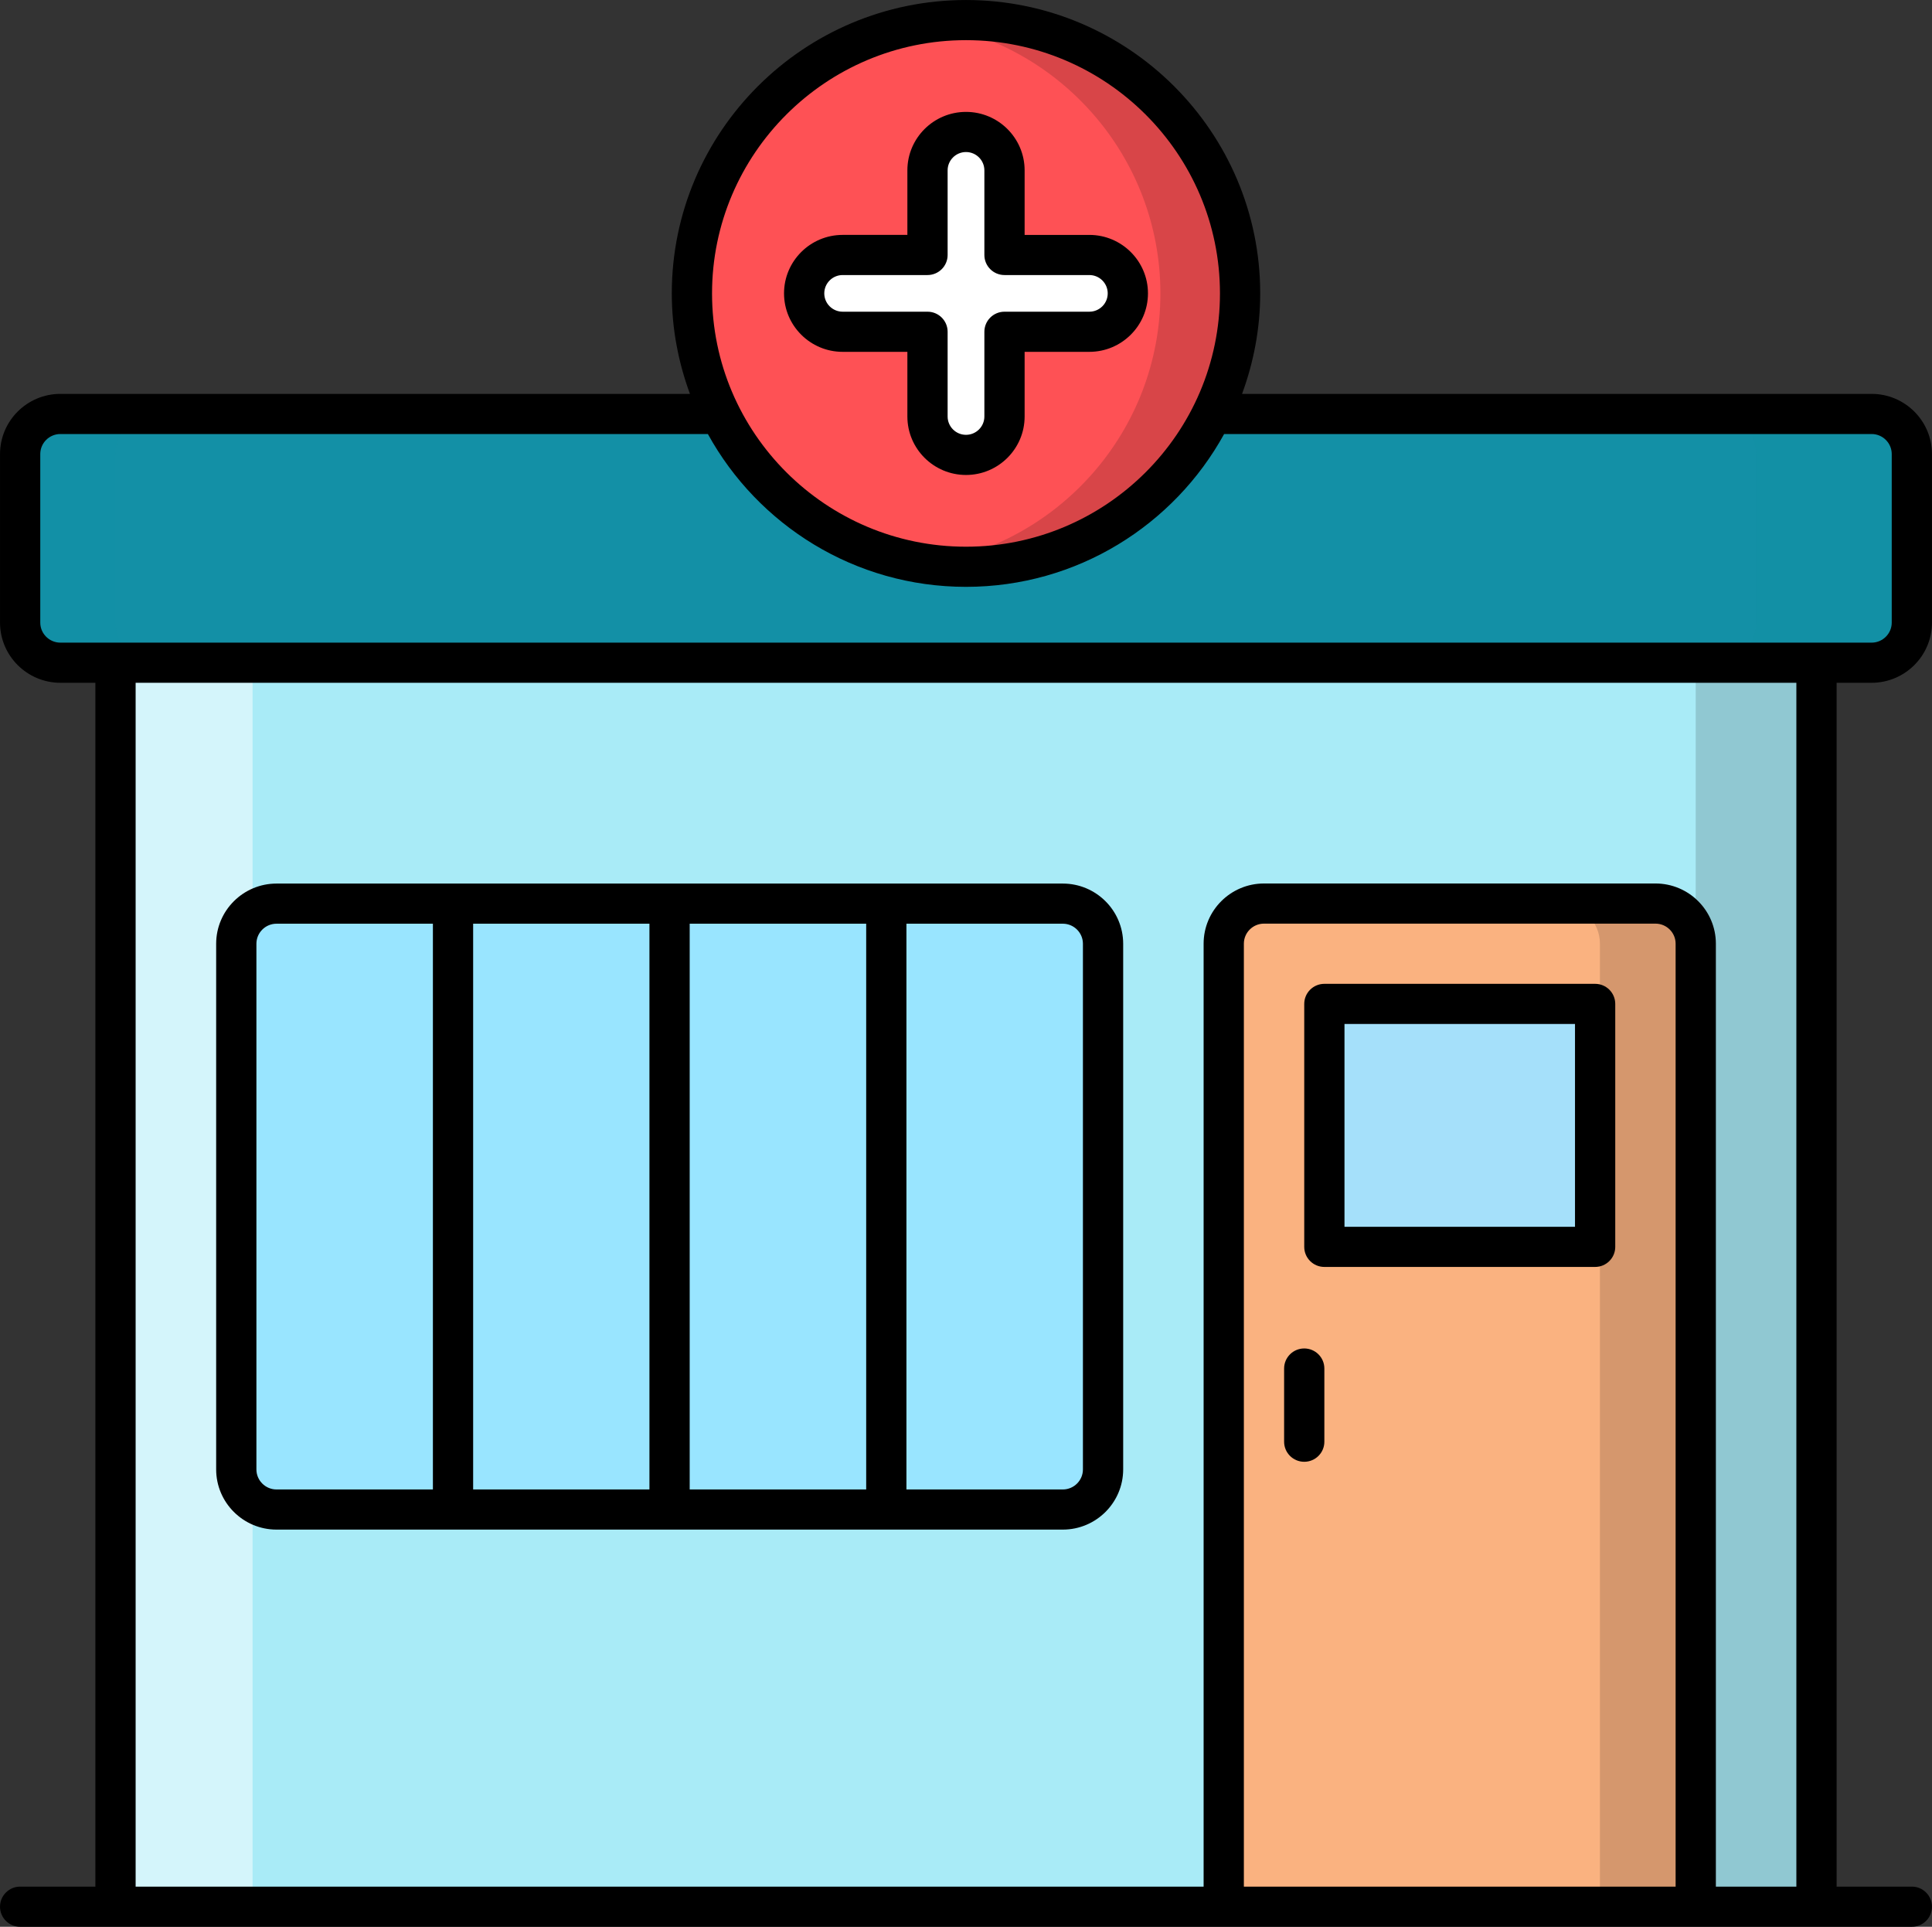 <svg width="344" height="343" viewBox="0 0 344 343" fill="none" xmlns="http://www.w3.org/2000/svg">
<rect x="0" y="0" width="344" height="343" fill="#333333" stroke="none"/>
<g clip-path="url(#clip0_2_2)">
<path d="M340.414 80.836V110.829C340.414 114.776 337.205 117.975 333.247 117.975H10.753C6.795 117.975 3.587 114.775 3.587 110.829V80.836C3.587 76.89 6.796 73.691 10.753 73.691H333.247C337.205 73.691 340.414 76.89 340.414 80.836Z" fill="#1390A6"/>
<path opacity="0.5" d="M27.738 117.979H10.753C6.812 117.979 3.587 114.763 3.587 110.833V80.821C3.587 76.891 6.812 73.676 10.753 73.676H27.738C23.76 73.676 20.572 76.892 20.572 80.821V110.833C20.572 114.763 23.76 117.979 27.738 117.979Z" fill="#1390A6"/>
<path opacity="0.15" d="M340.414 80.821V110.833C340.414 114.764 337.189 117.979 333.247 117.979H305.513C309.454 117.979 312.679 114.763 312.679 110.833V80.821C312.679 76.891 309.454 73.676 305.513 73.676H333.247C337.189 73.675 340.414 76.891 340.414 80.821Z" fill="#1390A6"/>
<path d="M323.433 117.975H20.567V339.423H323.433V117.975Z" fill="#A9EBF7"/>
<path opacity="0.5" d="M44.973 117.979H20.572V339.424H44.973V117.979Z" fill="white"/>
<path opacity="0.15" d="M323.429 117.979H301.929V339.424H323.429V117.979Z" fill="black"/>
<path d="M196.402 261.576V168.009C196.402 164.063 193.193 160.864 189.236 160.864H49.238C45.28 160.864 42.072 164.063 42.072 168.009V261.576C42.072 265.523 45.28 268.722 49.238 268.722H189.236C193.194 268.722 196.402 265.523 196.402 261.576Z" fill="#99E5FF"/>
<path d="M217.891 167.994V339.424H301.933V167.994C301.933 164.047 298.724 160.848 294.767 160.848H225.058C221.1 160.848 217.891 164.047 217.891 167.994Z" fill="#FAB280"/>
<path opacity="0.15" d="M301.929 167.998V339.424H284.873V167.998C284.873 164.032 281.648 160.853 277.707 160.853H294.763C298.74 160.853 301.929 164.032 301.929 167.998Z" fill="black"/>
<path d="M284.018 178.712H235.808V221.961H284.018V178.712Z" fill="#A5E0FA"/>
<path d="M172 100.901C198.954 100.901 220.804 79.114 220.804 52.239C220.804 25.363 198.954 3.576 172 3.576C145.046 3.576 123.196 25.363 123.196 52.239C123.196 79.114 145.046 100.901 172 100.901Z" fill="#FE5155"/>
<path opacity="0.15" d="M220.804 52.239C220.804 79.106 198.946 100.901 172 100.901C169.599 100.901 167.198 100.722 164.905 100.365C188.482 96.971 206.614 76.713 206.614 52.239C206.614 27.765 188.483 7.507 164.905 4.113C167.198 3.756 169.599 3.577 172 3.577C198.946 3.576 220.804 25.371 220.804 52.239Z" fill="black"/>
<path d="M200.817 52.224C200.817 55.999 197.748 59.059 193.962 59.059H178.855V74.145C178.855 77.92 175.786 80.98 172.001 80.98C168.215 80.98 165.146 77.919 165.146 74.145V59.059H150.039C146.253 59.059 143.185 55.999 143.185 52.224C143.185 48.449 146.254 45.39 150.039 45.39H165.146V30.326C165.146 26.551 168.215 23.491 172.001 23.491C175.787 23.491 178.855 26.552 178.855 30.326V45.389H193.962C197.748 45.389 200.817 48.449 200.817 52.224Z" fill="white"/>
<path d="M333.247 121.547C339.175 121.547 343.997 116.739 343.997 110.828V80.835C343.997 74.925 339.175 70.117 333.247 70.117H221.154C223.206 64.528 224.384 58.523 224.384 52.235C224.384 23.436 200.885 0.003 172 0.003C143.116 0.003 119.616 23.436 119.616 52.235C119.616 58.524 120.794 64.528 122.846 70.117H10.754C4.826 70.117 0.003 74.925 0.003 80.835V110.828C0.003 116.739 4.826 121.547 10.754 121.547H16.984V335.851H3.587C1.608 335.851 0.003 337.449 0.003 339.424C0.003 341.399 1.608 342.997 3.587 342.997C103.085 342.997 241.156 342.997 340.414 342.997C342.392 342.997 343.997 341.399 343.997 339.424C343.997 337.449 342.392 335.851 340.414 335.851H327.016V121.547H333.247ZM172 7.149C196.933 7.149 217.218 27.375 217.218 52.235C217.218 77.095 196.933 97.322 172 97.322C147.068 97.322 126.782 77.095 126.782 52.235C126.782 27.375 147.068 7.149 172 7.149ZM7.17 110.828V80.835C7.17 78.864 8.777 77.263 10.753 77.263H126.04C134.946 93.458 152.205 104.468 172 104.468C191.795 104.468 209.053 93.458 217.96 77.263H333.247C335.223 77.263 336.831 78.865 336.831 80.835V110.828C336.831 112.799 335.223 114.401 333.247 114.401C220.955 114.401 111.875 114.401 10.754 114.401C8.778 114.401 7.17 112.799 7.17 110.828ZM221.475 335.851V167.994C221.475 166.022 223.083 164.421 225.058 164.421H294.767C296.742 164.421 298.35 166.023 298.35 167.994V335.851H221.475V335.851ZM319.85 335.851H305.517V167.994C305.517 162.083 300.695 157.275 294.767 157.275H225.058C219.13 157.275 214.308 162.083 214.308 167.994V335.851H24.15V121.547H319.85V335.851H319.85Z" fill="black"/>
<path d="M49.238 272.293C52.301 272.293 195.631 272.293 189.236 272.293C195.164 272.293 199.986 267.485 199.986 261.574V168.008C199.986 162.097 195.164 157.289 189.236 157.289H49.238C43.31 157.289 38.488 162.097 38.488 168.008V261.575C38.488 267.485 43.31 272.293 49.238 272.293ZM115.635 265.148H84.245V164.434H115.635V265.148ZM122.802 164.434H154.228V265.148H122.802V164.434ZM192.819 168.008V261.575C192.819 263.547 191.211 265.148 189.236 265.148H161.394V164.434H189.236C191.211 164.434 192.819 166.036 192.819 168.008ZM45.655 168.008C45.655 166.036 47.263 164.435 49.238 164.435H77.079V265.148H49.238C47.263 265.148 45.655 263.547 45.655 261.576V168.008ZM232.224 240.047C230.245 240.047 228.641 241.645 228.641 243.62V256.648C228.641 258.623 230.245 260.221 232.224 260.221C234.203 260.221 235.807 258.623 235.807 256.648V243.62C235.808 241.645 234.204 240.047 232.224 240.047ZM284.017 175.139H235.808C233.829 175.139 232.225 176.737 232.225 178.712V221.963C232.225 223.937 233.829 225.535 235.808 225.535H284.018C285.996 225.535 287.601 223.937 287.601 221.963V178.712C287.601 176.737 285.996 175.139 284.017 175.139ZM280.434 218.39H239.391V182.284H280.434V218.39ZM150.038 62.633H161.562V74.144C161.562 79.883 166.244 84.552 172 84.552C177.756 84.552 182.438 79.883 182.438 74.144V62.633H193.962C199.718 62.633 204.4 57.964 204.4 52.225C204.4 46.486 199.718 41.817 193.962 41.817H182.438V30.327C182.438 24.587 177.756 19.919 172 19.919C166.244 19.919 161.562 24.588 161.562 30.327V41.816H150.038C144.282 41.816 139.6 46.485 139.6 52.224C139.6 57.964 144.282 62.633 150.038 62.633ZM150.038 48.963H165.145C167.124 48.963 168.728 47.365 168.728 45.39V30.327C168.728 28.527 170.196 27.065 172 27.065C173.804 27.065 175.272 28.527 175.272 30.327V45.39C175.272 47.365 176.876 48.963 178.855 48.963H193.962C195.766 48.963 197.234 50.424 197.234 52.225C197.234 54.026 195.766 55.488 193.962 55.488H178.855C176.876 55.488 175.272 57.085 175.272 59.06V74.144C175.272 75.944 173.804 77.406 172 77.406C170.196 77.406 168.728 75.944 168.728 74.144V59.06C168.728 57.085 167.124 55.488 165.145 55.488H150.038C148.234 55.488 146.766 54.026 146.766 52.225C146.766 50.424 148.234 48.963 150.038 48.963Z" fill="black"/>
</g>
<defs>
<clipPath id="clip0_2_2">
<rect width="344" height="343" fill="white"/>
</clipPath>
</defs>
</svg>
